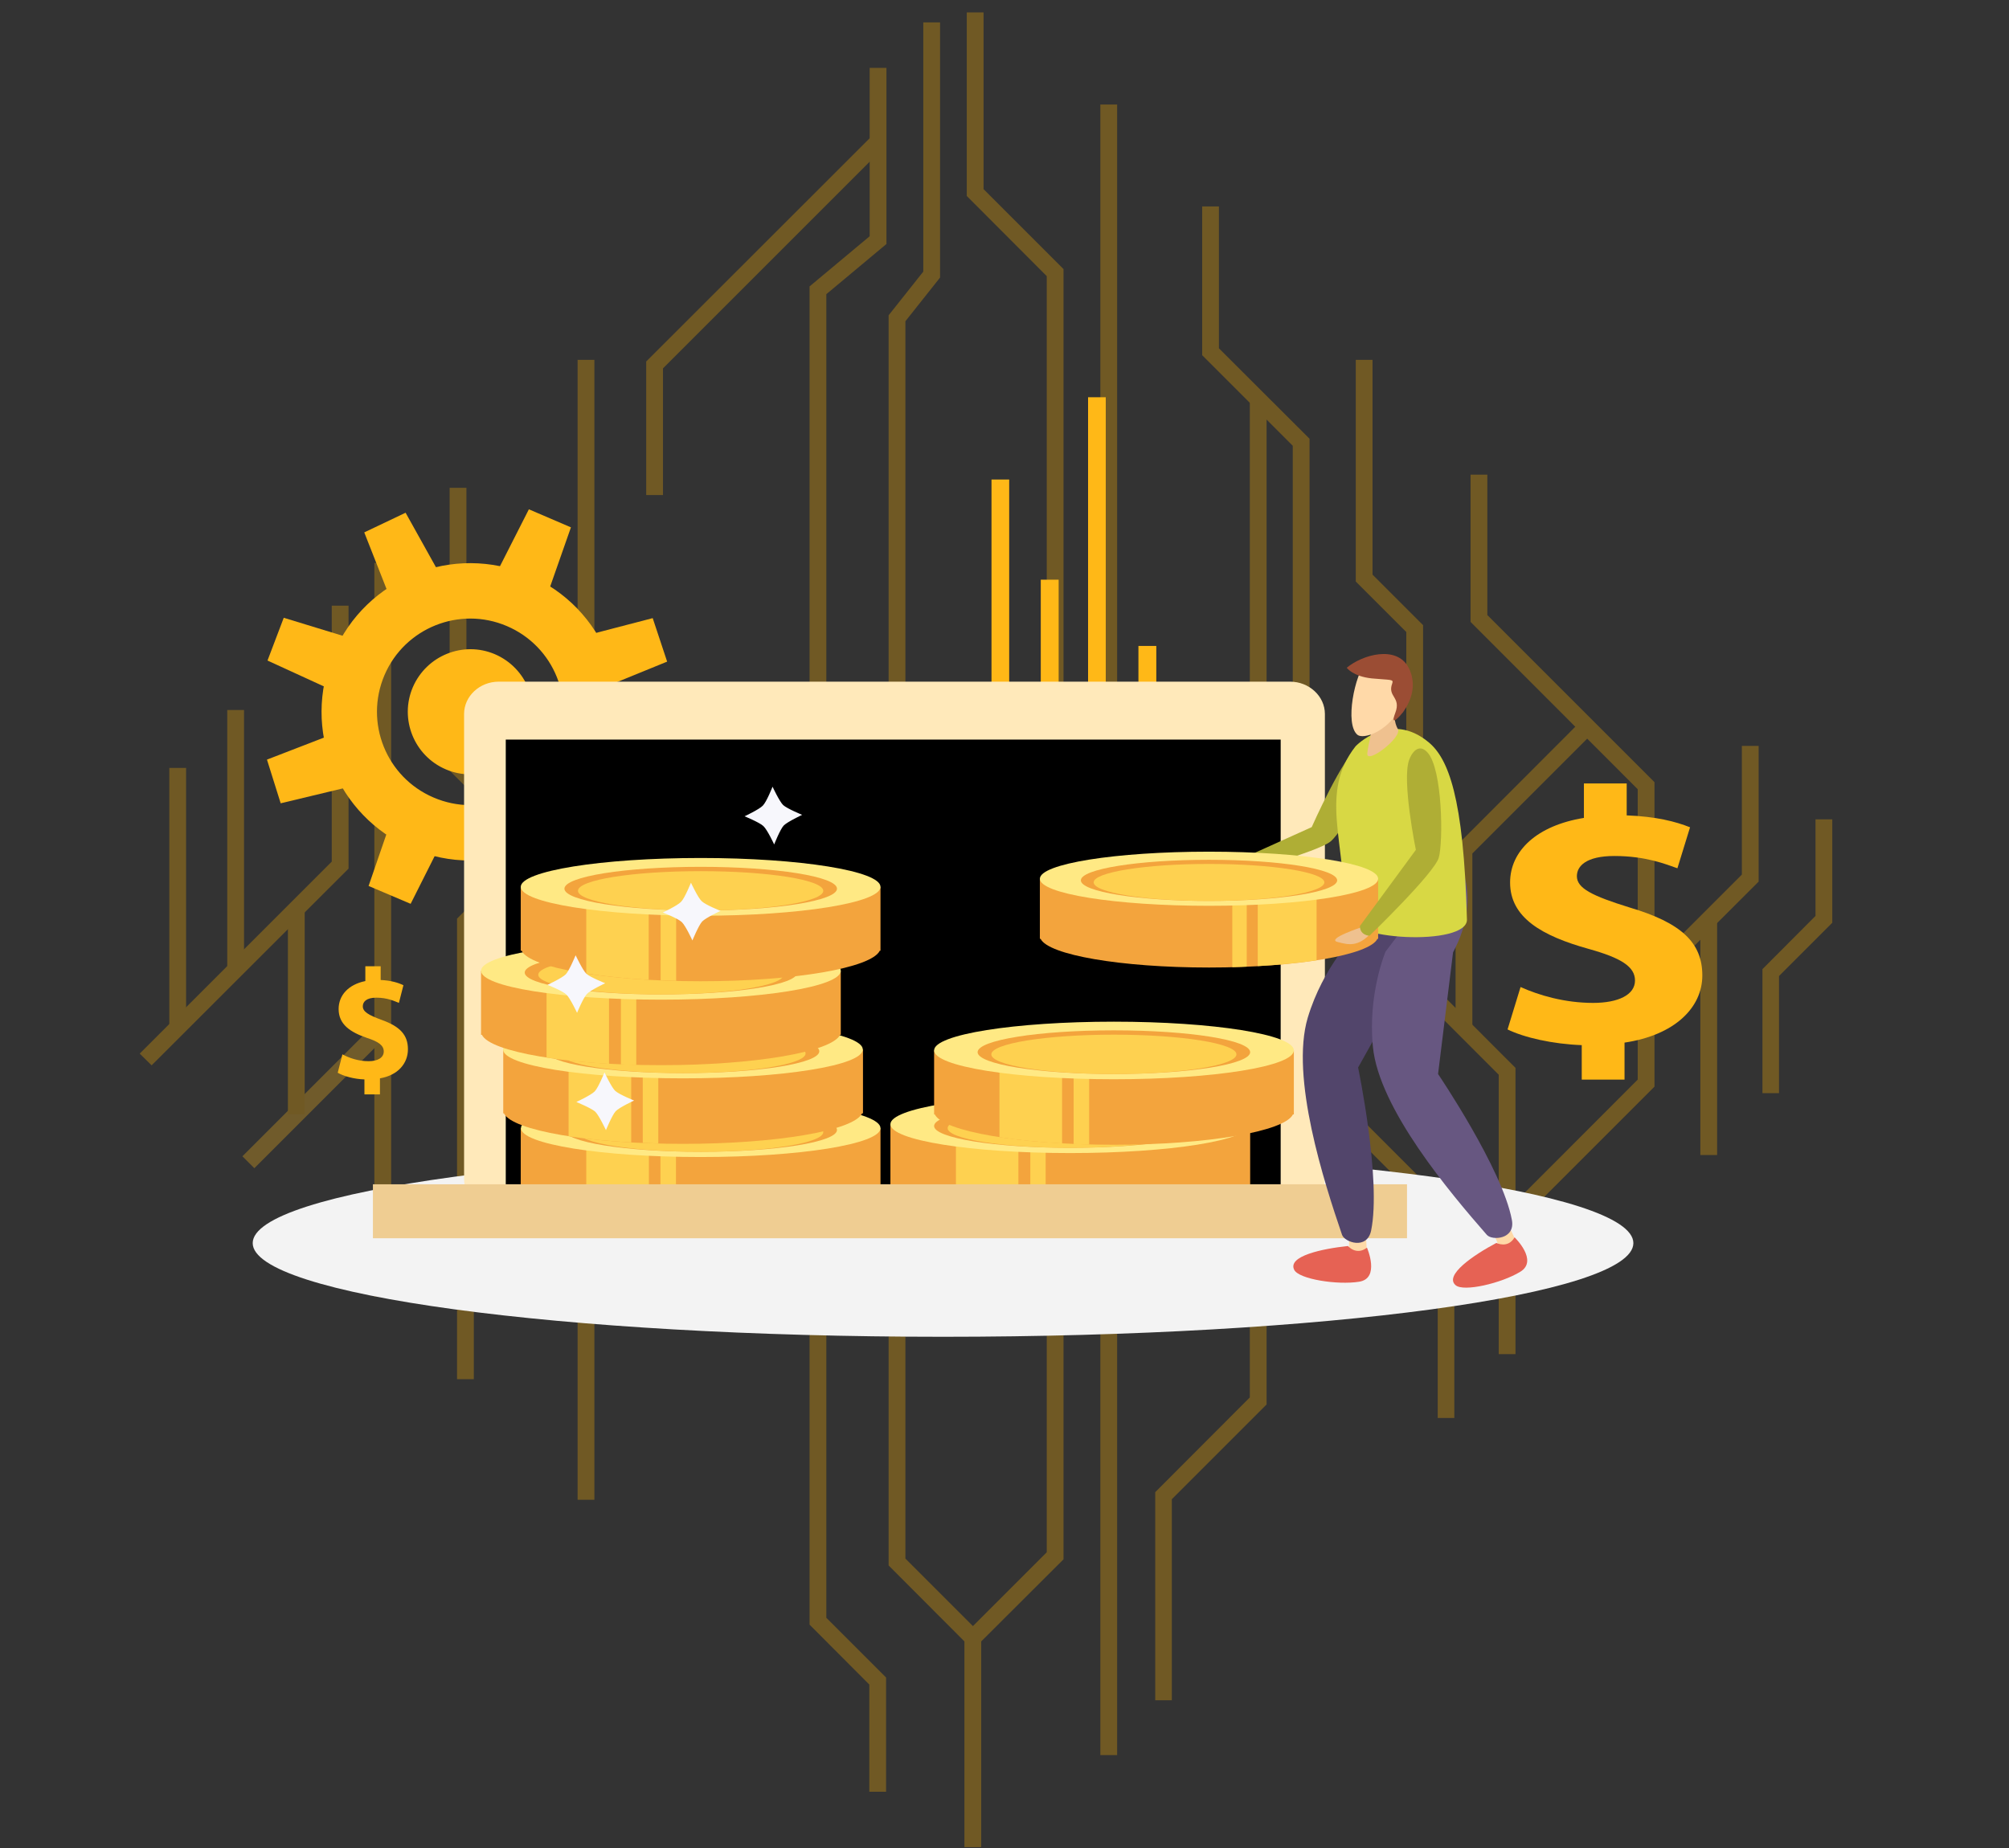 <svg version="1.2" xmlns="http://www.w3.org/2000/svg" viewBox="0 0 1113 1024" width="1113" height="1024"><rect x="0" y="0" width="1113" height="1024" fill="#333333" stroke="none"/><style>.a{fill:#ffb100}.b{fill:#ffb817}.c{fill:#f3f3f3}.d{fill:#ffe9ba}.e{fill:#f3a43d}.f{fill:#fed150}.g{fill:#ffe984}.h{fill:#efcd92}.i{fill:#ffd9a7}.j{fill:#e66254}.k{fill:#52456b}.l{fill:#675781}.m{fill:#afae35}.n{fill:#d8d844}.o{fill:#efc18f}.p{fill:#ffd9a8}.q{fill:#9b4d34}.r{fill:#f7f7fc}</style><g style="opacity:.3"><path class="a" d="m543.6 1023.5h-9.3v-117.8l45.6-45.6v-707.1l-44.3-44.4v-101.7h9.3v97.9l44.3 44.3v714.9l-45.6 45.5zm296-273.2h-9.3v-154.8l-114.1-114.2v-234.3l-50.2-50.2v-82.4h9.3v78.6l50.2 50.1v234.4l114.1 114.2z"/><path class="a" d="m838.3 680.4l-6.6-6.5 75.6-75.7v-160.9l-92.6-92.7v-81.6h9.3v77.8l92.6 92.6v168.7z"/><path class="a" d="m815.7 569.5h-9.3v-100.4l69.6-69.7 6.6 6.6-66.9 66.9zm99.5-22l-6.5-6.6 56.3-56.3v-71.3h9.3v75.2zm-266 394.6h-9.2v-115.3l52.4-52.5v-553.1h9.3v557l-52.5 52.5z"/><path class="a" d="m805.7 785.7h-9.2v-110.3l-102.6-102.6 6.5-6.6 105.3 105.4zm-314.8 207.1h-9.3v-59.4l-33.1-33.2v-741.5l33.3-27.8v-93.3h9.3v97.6l-33.3 27.8v733.4l33.1 33.1z"/><path class="a" d="m367.3 274.3h-9.3v-74l125.2-125.1 6.5 6.5-122.4 122.4zm-104.8 489.9h-9.3v-255.2l68.2-68.2 6.5 6.6-65.4 65.5z"/><path class="a" d="m329.3 199.4v631.6h-9.3v-631.6zm-245.3 390.9l-6.6-6.5 106.4-106.4v-141.8h9.3v145.7zm132.7-278.4v406.5h-9.3v-406.5z"/><path class="b" d="m134.3 640.7l74.5-74.5 6.6 6.6-74.5 74.5z"/><path class="a" d="m295.4 473.3l-46.3-46.3v-156.7h9.3v152.9l43.6 43.6zm655.9 36.1v130.6h-9.3v-130.6zm34.3 96.3h-9.2v-68.7l29.4-29.5v-53.5h9.3v57.3l-29.5 29.5zm-850.4-212.3v143.7h-9.3v-143.7zm-32.1 32.1v144h-9.3v-144zm65.7 78v113.9h-9.3v-113.9zm619.6 38.8h-9.3v-192.1l-28-28v-122.8h9.3v119l28 28zm-169.5-484.4v914.6h-9.3v-914.6zm-83.2 853l-43.4-43.5v-692.7l19.2-24.2v-138.1h9.3v141.4l-19.2 24.2v685.6l40.7 40.7z"/></g><path class="b" d="m876.3 598.2v-19.1c-16.2-0.6-31.9-4.2-41.1-8.7l7.2-23.5c10.2 4.6 24.5 8.8 40.2 8.8 13.8 0 23.2-4.4 23.2-12.4 0-7.7-7.7-12.5-25.6-17.5-25.9-7.2-43.6-17.3-43.6-36.8 0-17.7 15-31.6 40.9-35.8v-19.1h23.7v17.7c16.2 0.6 27.1 3.4 35.1 6.6l-7 22.7c-6.3-2.2-17.5-6.8-34.9-6.8-15.7 0-20.8 5.6-20.8 11.2 0 6.7 8.5 10.9 29.1 17.3 28.8 8.5 40.4 19.5 40.4 37.7 0 17.8-15.3 33.1-43.1 37.2v20.5z"/><path fill-rule="evenodd" class="b" d="m559.1 265.7v267.3h-9.8v-267.3zm27.4 55.5v267.4h-9.9v-267.4zm26.1-101.1v267.3h-9.8v-267.3zm28 137.8v267.3h-9.9v-267.3zm-304.3 68.9c-17.9 41.8-66.3 61.2-108.1 43.4-41.9-17.9-61.3-66.3-43.4-108.1 17.8-41.9 66.2-61.3 108.1-43.4 41.8 17.8 61.2 66.2 43.4 108.1zm-28.3-12.1c11.3-26.2-0.9-56.6-27.2-67.8-26.2-11.2-56.6 1-67.8 27.2-11.2 26.3 1 56.6 27.2 67.8 26.3 11.3 56.6-0.9 67.8-27.2z"/><path fill-rule="evenodd" class="b" d="m292.5 408c-7.6 17.6-27.9 25.8-45.5 18.3-17.6-7.5-25.8-27.9-18.3-45.5 7.6-17.6 27.9-25.8 45.5-18.3 17.6 7.6 25.8 27.9 18.3 45.5zm4.9-61.9l-30.3-12.9 25.9-51 23.3 10zm-69.9 154.7l-23.3-9.9 18.6-54 30.4 12.8zm89.2-112.6l-10.4-31.3 55.3-14.4 8 24.1zm-9.4 50.4l11.1-31.1 52.4 22.7-8.5 23.9zm-159.1-72.6l9-23.7 54.6 16.7-11.7 30.8zm53.6-71l22.9-10.9 27.8 49.9-29.8 14.1zm115.6 199.5l-23.1 10.4-26.9-50.4 30-13.5zm-116.2-94.2l9.8 31.5-55.5 13.3-7.6-24.2z"/><path class="c" d="m522.4 740.7c-211.5 0-382.4-23.2-382.4-51.9 0-28.8 170.9-52 382.4-52 211.5 0 382.5 23.2 382.5 52 0 28.7-171 51.9-382.5 51.9z"/><path class="d" d="m733.9 653.3c0 9.8-8.6 17.8-19.2 17.8h-438.4c-10.6 0-19.2-8-19.2-17.8v-257.7c0-9.8 8.6-17.9 19.2-17.9h438.4c10.6 0 19.3 8.1 19.3 17.9v257.7z"/><path  d="m709.5 409.8v246.4h-429.3v-246.4z"/><path class="e" d="m288.5 625.1v35.4h0.5c4.5 9.5 47.2 16.9 99.2 16.9 51.9 0 94.6-7.4 99.2-16.9h0.4v-35.4z"/><path class="f" d="m324.8 626.2v47c10.1 1.5 21.8 2.7 34.7 3.4v-50.4zm41.1 8.5v42.2q4.2 0.2 8.6 0.3v-42.5z"/><path class="g" d="m388.2 641.1c-55.1 0-99.6-7.2-99.6-16 0-8.8 44.5-16 99.6-16 55.1 0 99.6 7.2 99.6 16 0 8.8-44.5 16-99.6 16z"/><path class="e" d="m388.2 638.2c-41.8 0-75.5-5.4-75.5-12.1 0-6.7 33.7-12.1 75.5-12.1 41.7 0 75.5 5.4 75.5 12.1 0 6.7-33.8 12.1-75.5 12.1z"/><path class="f" d="m388.2 638.2c-37.6 0-68-4.9-68-10.9 0-6.1 30.4-10.9 68-10.9 37.6 0 67.9 4.8 67.9 10.9 0 6-30.3 10.9-67.9 10.9z"/><path class="e" d="m278.8 581.5v35.4h0.4c4.6 9.5 47.2 16.9 99.2 16.9 52 0 94.7-7.4 99.2-16.9h0.5v-35.4z"/><path class="f" d="m315 582.6v47c10.1 1.5 21.8 2.7 34.7 3.4v-50.4zm41.1 8.5v42.2q4.3 0.2 8.6 0.3v-42.5z"/><path class="g" d="m378.4 597.5c-55.1 0-99.7-7.1-99.7-16 0-8.8 44.6-16 99.7-16 55.1 0 99.6 7.2 99.6 16 0 8.9-44.5 16-99.6 16z"/><path class="e" d="m378.4 594.6c-41.8 0-75.5-5.4-75.5-12.1 0-6.7 33.7-12.1 75.5-12.1 41.7 0 75.5 5.4 75.5 12.1 0 6.7-33.8 12.1-75.5 12.1z"/><path class="f" d="m378.4 594.6c-37.6 0-67.9-4.9-67.9-10.9 0-6 30.3-10.9 67.9-10.9 37.6 0 67.9 4.9 67.9 10.9 0 6-30.3 10.9-67.9 10.9z"/><path class="e" d="m266.5 537.9v35.5h0.5c4.5 9.4 47.2 16.8 99.2 16.8 52 0 94.6-7.4 99.2-16.8h0.4v-35.5z"/><path class="f" d="m302.8 539.1v46.9c10.1 1.6 21.8 2.7 34.6 3.5v-50.4h-34.6zm41.2 8.4v42.3q4.2 0.2 8.5 0.3v-42.6z"/><path class="g" d="m366.2 553.9c-55.1 0-99.7-7.1-99.7-16 0-8.8 44.6-16 99.7-16 55.1 0 99.6 7.2 99.6 16 0 8.9-44.5 16-99.6 16z"/><path class="e" d="m366.2 551c-41.8 0-75.5-5.4-75.5-12.1 0-6.7 33.7-12.1 75.5-12.1 41.7 0 75.5 5.4 75.5 12.1 0 6.7-33.8 12.1-75.5 12.1z"/><path class="f" d="m366.2 551c-37.6 0-68-4.9-68-10.9 0-6 30.4-10.9 68-10.9 37.5 0 67.9 4.9 67.9 10.9 0 6-30.4 10.9-67.9 10.9z"/><path class="e" d="m288.5 491.4v35.4h0.5c4.5 9.5 47.2 16.9 99.2 16.9 52 0 94.6-7.4 99.2-16.9h0.4v-35.4z"/><path class="f" d="m324.8 492.5v46.9c10.1 1.6 21.8 2.8 34.6 3.5v-50.4zm41.2 8.4v42.3q4.2 0.2 8.6 0.3v-42.6z"/><path class="g" d="m388.2 507.4c-55.1 0-99.7-7.2-99.7-16 0-8.8 44.6-16 99.7-16 55.1 0 99.6 7.2 99.6 16 0 8.8-44.5 16-99.6 16z"/><path class="e" d="m388.2 504.5c-41.8 0-75.5-5.4-75.5-12.1 0-6.7 33.7-12.1 75.5-12.1 41.7 0 75.5 5.4 75.5 12.1 0 6.7-33.8 12.1-75.5 12.1z"/><path class="f" d="m388.2 504.5c-37.6 0-68-4.9-68-10.9 0-6.1 30.4-10.9 68-10.9 37.5 0 67.9 4.8 67.9 10.9 0 6-30.4 10.9-67.9 10.9z"/><path class="e" d="m493.3 622.9v35.4h0.4c4.6 9.5 47.2 16.9 99.2 16.9 52 0 94.7-7.4 99.3-16.9h0.4v-35.4z"/><path class="f" d="m529.6 624v47c10 1.5 21.8 2.7 34.6 3.4v-50.4zm41.2 8.5v42.2q4.2 0.2 8.5 0.3v-42.5z"/><path class="g" d="m592.9 638.9c-55.1 0-99.6-7.1-99.6-16 0-8.8 44.5-16 99.6-16 55.2 0 99.7 7.2 99.7 16 0 8.9-44.5 16-99.7 16z"/><path class="e" d="m592.9 636c-41.7 0-75.4-5.4-75.4-12.1 0-6.7 33.7-12.1 75.4-12.1 41.8 0 75.5 5.4 75.5 12.1 0 6.7-33.7 12.1-75.5 12.1z"/><path class="f" d="m592.9 636c-37.5 0-67.9-4.9-67.9-10.9 0-6 30.4-10.9 67.9-10.9 37.6 0 68 4.9 68 10.9 0 6-30.4 10.9-68 10.9z"/><path class="e" d="m517.5 582v35.5h0.4c4.5 9.4 47.2 16.8 99.2 16.8 52 0 94.6-7.4 99.2-16.8h0.5v-35.5z"/><path class="f" d="m553.7 583.2v46.9c10.1 1.6 21.8 2.7 34.7 3.5v-50.4zm41.1 8.4v42.3q4.3 0.2 8.6 0.3v-42.6z"/><path class="g" d="m617.1 598c-55.1 0-99.6-7.1-99.6-16 0-8.8 44.5-15.9 99.6-15.9 55.1 0 99.7 7.1 99.7 15.9 0 8.9-44.6 16-99.7 16z"/><path class="e" d="m617.1 595.1c-41.8 0-75.5-5.4-75.5-12.1 0-6.7 33.7-12.1 75.5-12.1 41.7 0 75.5 5.4 75.5 12.1 0 6.7-33.8 12.1-75.5 12.1z"/><path class="f" d="m617.1 595.1c-37.6 0-67.9-4.8-67.9-10.9 0-6 30.3-10.9 67.9-10.9 37.6 0 67.9 4.9 67.9 10.9 0 6.1-30.3 10.9-67.9 10.9z"/><path class="h" d="m779.5 656.2v29.9h-572.9v-29.9z"/><path class="b" d="m201.9 606.4v-8.3c-5.8-0.2-11.5-1.8-14.8-3.7l2.6-10.2c3.7 2 8.8 3.8 14.5 3.8 5 0 8.4-1.9 8.4-5.4 0-3.3-2.8-5.4-9.3-7.5-9.3-3.2-15.7-7.5-15.7-16 0-7.6 5.4-13.6 14.8-15.5v-8.2h8.5v7.6c5.8 0.3 9.7 1.5 12.6 2.9l-2.5 9.8c-2.3-0.9-6.3-2.9-12.5-2.9-5.7 0-7.5 2.4-7.5 4.8 0 2.9 3 4.8 10.4 7.5 10.4 3.7 14.6 8.5 14.6 16.3 0 7.8-5.5 14.4-15.5 16.1v8.9z"/><path class="i" d="m836.4 680.3l4.7 9.9-10.1 1.7-5.4-12.9z"/><path class="j" d="m829 688.7c0 0 6.4 3.3 10.1-3.1 0 0 13.4 12.9 3.1 19.1-10.3 6.3-31.4 11.3-35.8 7.4-6.4-5.5 9.9-16.7 22.6-23.4z"/><path class="i" d="m756.8 685.4l0.6 10.9-10-2.2v-14z"/><path class="k" d="m807.2 484.5c0 0 5.7 25-21.7 47.8l-33.1 59.2c0 0 13 62.3 7.2 90.4-2.3 10.8-14.7 6.4-16.1 2.3-9.9-29-28.8-87.3-19-120.3 8.5-28.3 26.5-46.1 26.5-46.1z"/><path class="j" d="m746.8 690.4c0 0 4.6 5.5 10.5 0.9 0 0 7.5 17.1-4.4 18.9-11.9 1.9-33.3-1.4-35.9-6.6-3.8-7.6 15.5-11.7 29.8-13.2z"/><path class="l" d="m807 475.2c0 0 14.8 21-2 52.5l-8.3 67.4c0 0 35.7 52.7 40.9 80.9 2 10.8-11.1 11.5-13.9 8.2-20.2-23.1-59.8-69.9-63.1-104.2-2.9-29.3 7-52.7 7-52.7z"/><path class="m" d="m753.7 412c2.8-2 8.7-5.1 10.8 2.4 2.1 7.5-20.3 46-27.3 51.8-6.9 5.8-52.6 18.2-52.6 18.2 0 0-5-0.5-1.3-6.5l43.4-19.6c0 0 17.3-39.2 27-46.3z"/><path class="n" d="m791.5 411.3c10.8 9 19.4 30.1 21.2 98.2 0.4 15-68.1 11.8-67.8-3.1 0.7-39.9-14.2-67 6.1-92.9 0 0 19.1-20.1 40.5-2.2z"/><path class="o" d="m774.4 385.7c0 0-4.1 11.1 0 18.2 2.7 4.6-17.3 19.8-16.9 13.7 0.6-7.9 4.3-12.7 0-21.5z"/><path class="p" d="m756.9 366.8c-6.3 6.6-12.1 34.6-4.8 40.4 3.1 2.4 15.6-1.2 22.9-13.7 3-5.2 6.6-14.7 1.1-23.8-2.5-4.2-11.8-10.6-19.2-2.9z"/><path class="q" d="m746.1 370c0 0 3.4 4.8 13.9 5.9 10.5 1 12.2 0.3 11.3 2.8-2.8 7.5 5.1 7.4 1.7 16.3-3.4 8.9 3.3 0.9 4.3-0.4 0.9-1.4 9.5-12.4 3-24.8-6.6-12.3-25.3-7.2-34.2 0.2z"/><path class="e" d="m763.5 486.9v33.3h-0.4c-4.3 8.9-44.4 15.9-93.3 15.9-48.9 0-89-7-93.3-15.9h-0.4v-33.3z"/><path class="f" d="m729.4 487.9v44.2c-9.5 1.4-20.5 2.5-32.6 3.2v-47.4zm-38.7 8v39.7q-3.9 0.2-8 0.3v-40z"/><path class="g" d="m669.8 501.9c-51.8 0-93.7-6.7-93.7-15 0-8.3 41.9-15 93.7-15 51.8 0 93.7 6.7 93.7 15 0 8.3-41.9 15-93.7 15z"/><path class="e" d="m669.8 499.2c-39.2 0-71-5.1-71-11.4 0-6.3 31.8-11.4 71-11.4 39.3 0 71 5.1 71 11.4 0 6.3-31.7 11.4-71 11.4z"/><path class="f" d="m669.8 499.2c-35.3 0-63.9-4.6-63.9-10.3 0-5.6 28.6-10.2 63.9-10.2 35.3 0 63.9 4.6 63.9 10.2 0 5.7-28.6 10.3-63.9 10.3z"/><path class="o" d="m754.2 513.8c0 0-19.5 6.4-13.3 8.1 6.2 1.7 11.5 2.8 18.4-4.6z"/><path class="m" d="m780.7 421c1.1-3.2 5-9.8 10.2-4 8.3 9.2 8.7 49.5 6.2 58.2-2.5 8.7-38.4 43.3-38.4 43.3 0 0-5.3-0.2-5.3-5.4l31-42.2c0 0-7.9-38.6-3.7-49.9z"/><path class="r" d="m377.4 499.6c2-2.1 5.4-10.5 5.4-10.5 0 0 3.8 8.2 5.9 10.2 2.1 2.1 10.5 5.4 10.5 5.4 0 0-8.2 3.8-10.2 5.9-2 2.2-5.4 10.5-5.4 10.5 0 0-3.7-8.1-5.9-10.2-2.1-2-10.5-5.3-10.5-5.3 0 0 8.2-3.8 10.2-6zm45.2-53.2c2.1-2.1 5.4-10.5 5.4-10.5 0 0 3.8 8.2 5.9 10.2 2.2 2 10.5 5.4 10.5 5.4 0 0-8.1 3.8-10.2 5.9-2 2.1-5.3 10.5-5.3 10.5 0 0-3.8-8.2-6-10.2-2.1-2-10.4-5.4-10.4-5.4 0 0 8.1-3.8 10.1-5.9zm-109.1 93.4c2-2.2 5.4-10.5 5.4-10.5 0 0 3.8 8.1 5.9 10.2 2.1 2 10.5 5.3 10.5 5.3 0 0-8.2 3.8-10.2 6-2 2.1-5.4 10.4-5.4 10.4 0 0-3.8-8.1-5.9-10.1-2.1-2.1-10.5-5.4-10.5-5.4 0 0 8.2-3.8 10.2-5.9zm16 64.9c2-2.1 5.4-10.5 5.4-10.5 0 0 3.8 8.2 5.9 10.2 2.1 2 10.5 5.4 10.5 5.4 0 0-8.2 3.8-10.2 5.9-2 2.2-5.4 10.5-5.4 10.5 0 0-3.8-8.1-5.9-10.2-2.2-2-10.5-5.4-10.5-5.4 0 0 8.2-3.8 10.2-5.9z"/></svg>